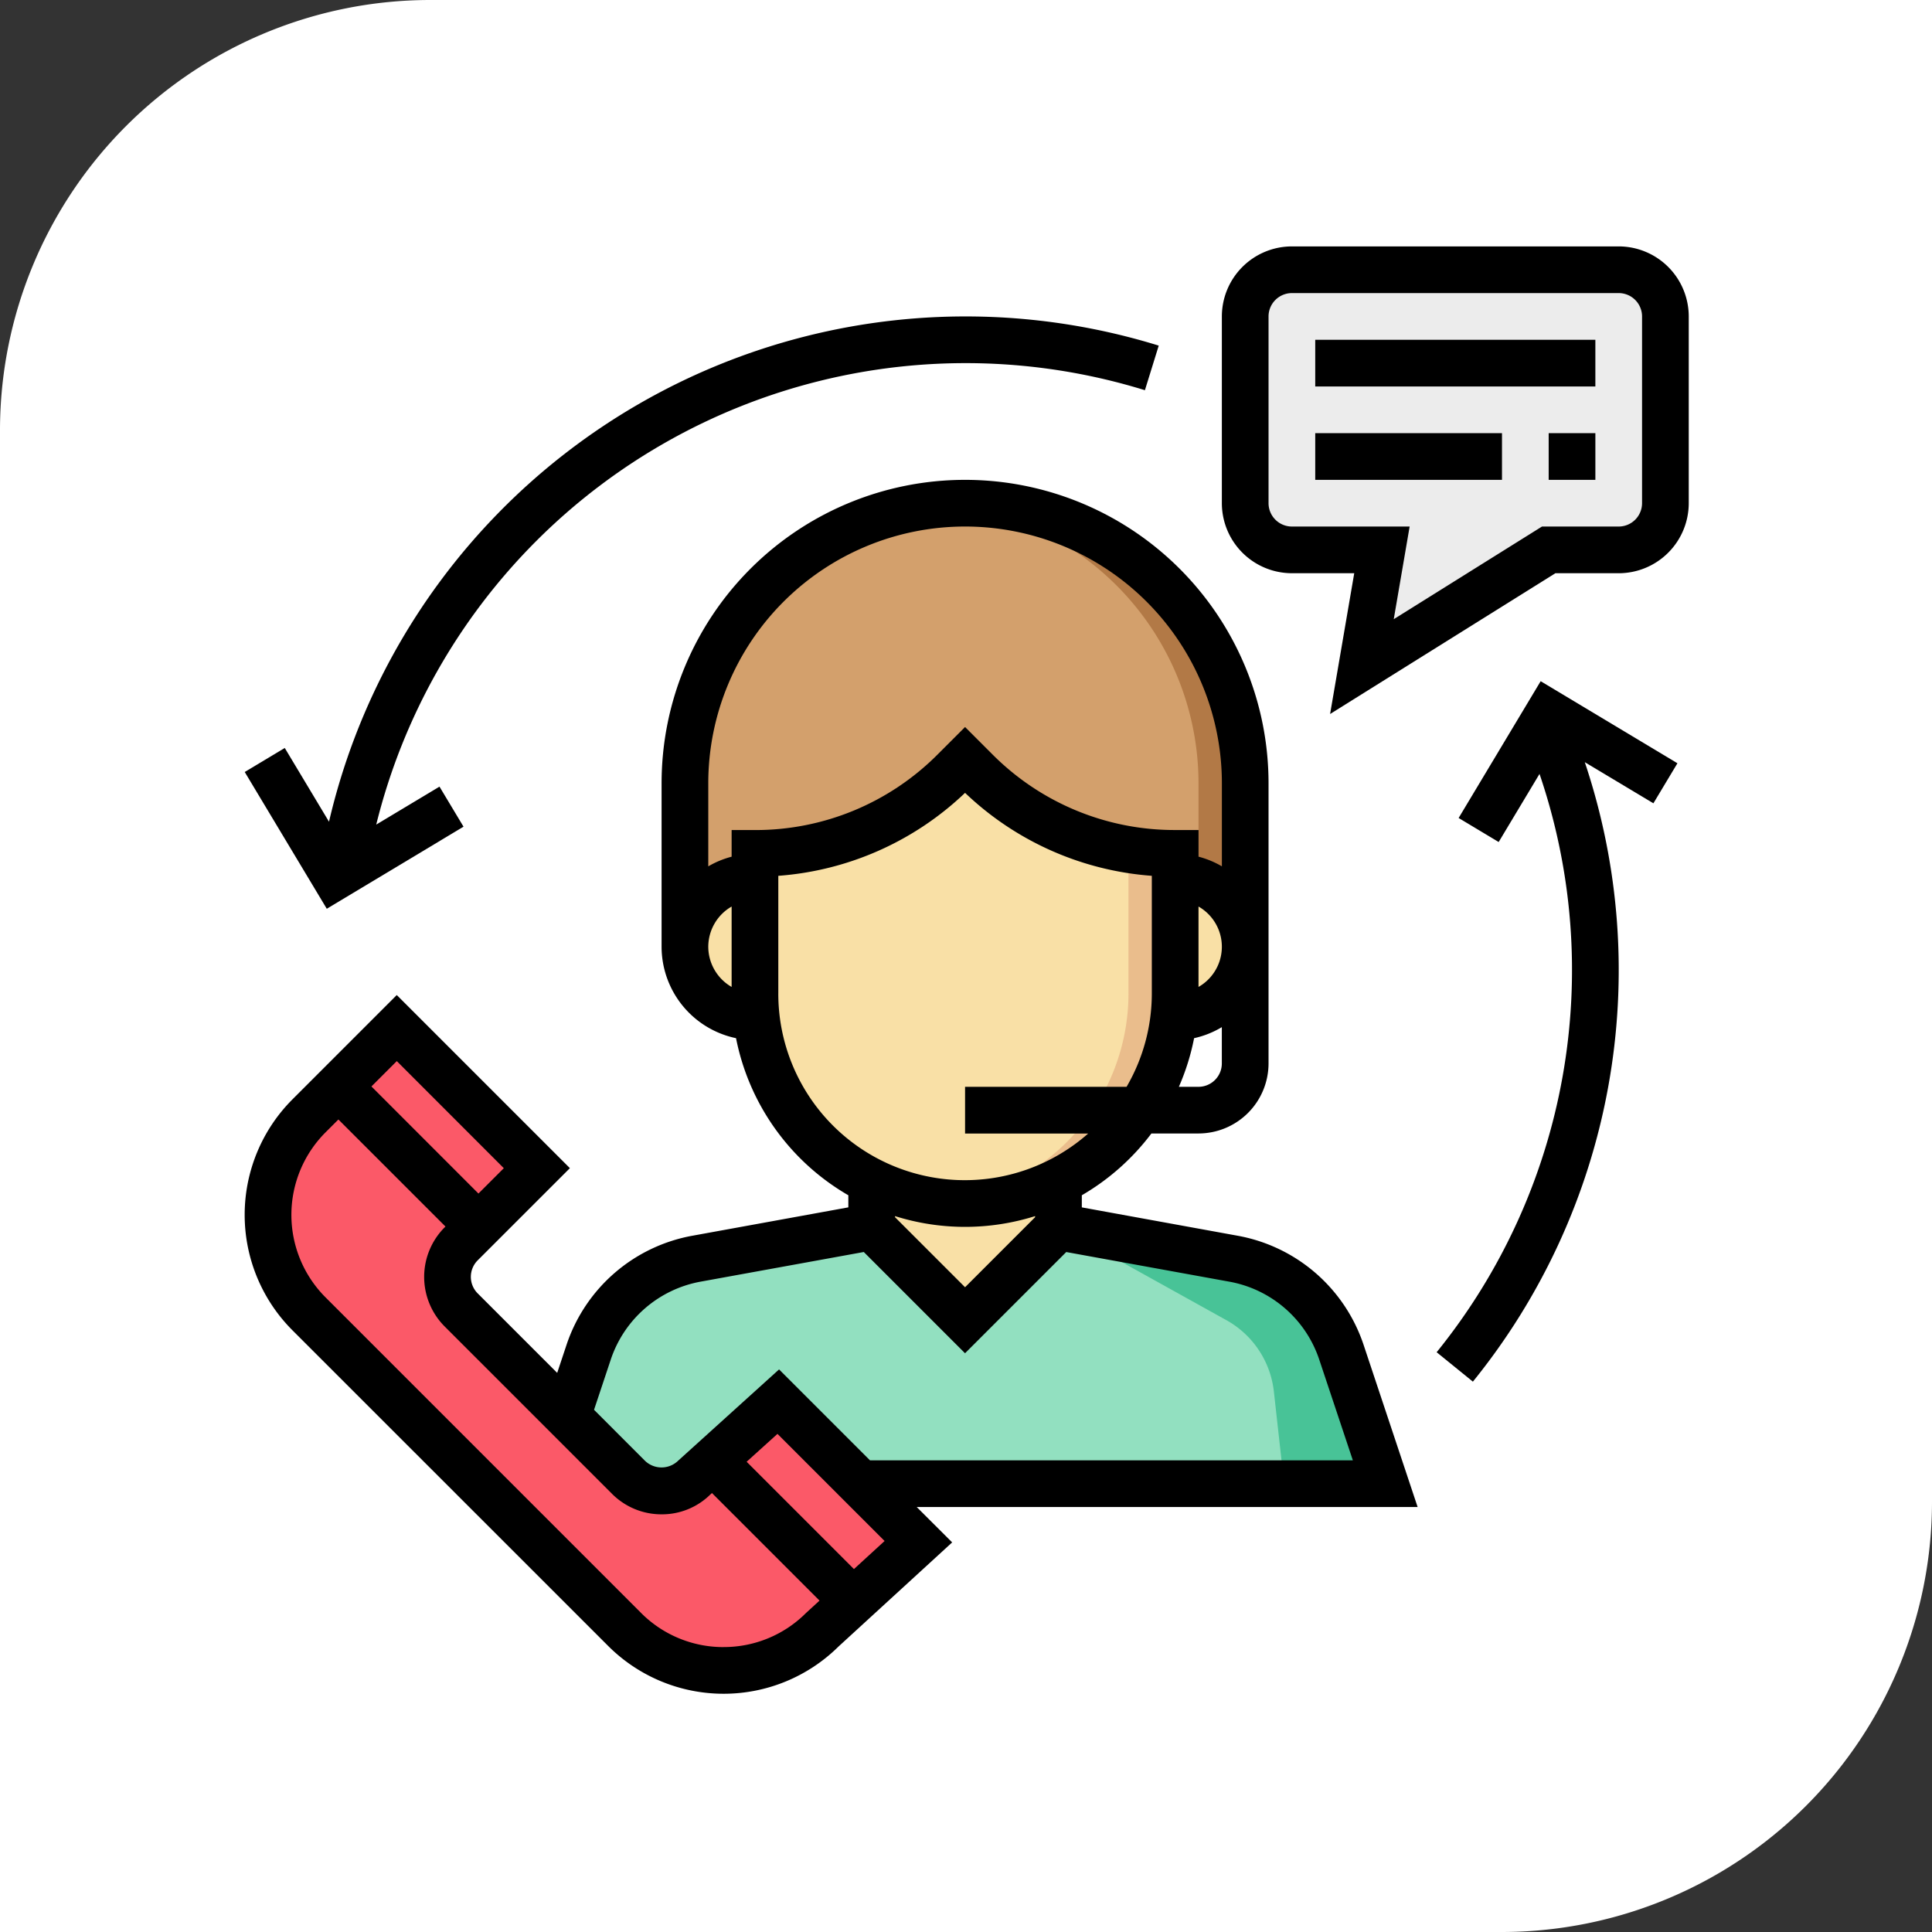 <svg xmlns="http://www.w3.org/2000/svg" width="202" height="202" viewBox="0 0 202 202">
  <rect x="0" y="0" width="202" height="202" fill="#333333" stroke="none"/>
  <g id="Grupo_89367" data-name="Grupo 89367" transform="translate(-4388 9499)">
    <path id="Rectángulo_26299" data-name="Rectángulo 26299" d="M45,0H202a0,0,0,0,1,0,0V157a45,45,0,0,1-45,45H0a0,0,0,0,1,0,0V45A45,45,0,0,1,45,0Z" transform="translate(4388 -9499)" fill="#fff"/>
    <g id="servicio-al-cliente_1_" data-name="servicio-al-cliente (1)" transform="translate(4413.016 -9473.237)">
      <path id="Trazado_133764" data-name="Trazado 133764" d="M151.428,134.374V117.289A29.29,29.29,0,0,1,180.717,88h0a29.29,29.29,0,0,1,29.289,29.289v17.085Z" transform="translate(-104.831 -61.152)" fill="#d3a06c"/>
      <path id="Trazado_133765" data-name="Trazado 133765" d="M241.869,88c-.825,0-1.633.056-2.441.122a29.278,29.278,0,0,1,26.848,29.167v17.085h4.882V117.289A29.29,29.29,0,0,0,241.869,88Z" transform="translate(-165.982 -61.152)" fill="#b27946"/>
      <path id="Trazado_133766" data-name="Trazado 133766" d="M143.158,362.848h53.7l-4.581-13.741A14.647,14.647,0,0,0,181,339.329L162.684,336H143.158l-18.318,3.329a14.646,14.646,0,0,0-11.274,9.778l-2.138,9.717v4.025Z" transform="translate(-77.034 -233.488)" fill="#92e0c0"/>
      <g id="Grupo_89176" data-name="Grupo 89176" transform="translate(46.597 53.697)">
        <path id="Trazado_133767" data-name="Trazado 133767" d="M215.428,312v7.322l9.763,9.763,9.763-9.763V312Z" transform="translate(-195.902 -270.507)" fill="#f9e0a6"/>
        <path id="Trazado_133768" data-name="Trazado 133768" d="M311.428,216h2.441a7.322,7.322,0,0,1,7.322,7.322h0a7.322,7.322,0,0,1-7.322,7.322h-2.441Z" transform="translate(-262.613 -203.796)" fill="#f9e0a6"/>
        <path id="Trazado_133769" data-name="Trazado 133769" d="M161.191,216H158.75a7.322,7.322,0,0,0-7.322,7.322h0a7.322,7.322,0,0,0,7.322,7.322h2.441Z" transform="translate(-151.428 -203.796)" fill="#f9e0a6"/>
        <path id="Trazado_133770" data-name="Trazado 133770" d="M175.428,185.763v14.645a21.965,21.965,0,0,0,21.967,21.967h0a21.965,21.965,0,0,0,21.967-21.967V185.763h0a29.467,29.467,0,0,1-20.834-8.631L197.395,176l-1.133,1.133a29.467,29.467,0,0,1-20.834,8.631Z" transform="translate(-168.106 -176)" fill="#f9e0a6"/>
      </g>
      <path id="Trazado_133771" data-name="Trazado 133771" d="M258.954,221.649a21.964,21.964,0,0,1-19.526,21.823,21.9,21.9,0,0,0,24.408-21.823V207a29.559,29.559,0,0,1-4.882-.437Z" transform="translate(-165.982 -143.545)" fill="#eabd8c"/>
      <path id="Trazado_133772" data-name="Trazado 133772" d="M348.31,8H382.48a4.88,4.88,0,0,1,4.882,4.882V32.408a4.88,4.88,0,0,1-4.882,4.882h-7.322l-19.526,12.2,2.092-12.2H348.31a4.88,4.88,0,0,1-4.882-4.882V12.882A4.88,4.88,0,0,1,348.31,8Z" transform="translate(-238.252 -5.559)" fill="#ececec"/>
      <path id="Trazado_133773" data-name="Trazado 133773" d="M303.023,362.848H313.6l-4.581-13.741a14.647,14.647,0,0,0-11.274-9.778L279.428,336l17.561,9.756a9.763,9.763,0,0,1,4.962,7.457Z" transform="translate(-193.778 -233.488)" fill="#48c397"/>
      <path id="Trazado_133774" data-name="Trazado 133774" d="M61.918,306.932l-8.753,7.915a4.88,4.88,0,0,1-6.9,0L28.758,297.342a4.881,4.881,0,0,1,0-6.9l7.915-7.915L22.029,267.88l-9.17,9.17a14.644,14.644,0,0,0,0,20.71l32.987,32.987a14.644,14.644,0,0,0,20.71,0l10.007-9.17Z" transform="translate(-5.558 -186.151)" fill="#fb5968"/>
      <path id="Trazado_133775" data-name="Trazado 133775" d="M117.561,170.44a17.086,17.086,0,0,0-13.153-11.406L88.1,156.066V154.8a24.564,24.564,0,0,0,7.276-6.461H100.3a7.331,7.331,0,0,0,7.322-7.322V111.73a31.73,31.73,0,1,0-63.46,0v17.085a9.779,9.779,0,0,0,7.784,9.56A24.453,24.453,0,0,0,63.688,154.8v1.264l-16.314,2.968A17.082,17.082,0,0,0,34.223,170.44l-.976,2.931-8.313-8.313a2.445,2.445,0,0,1,0-3.454l9.641-9.639-18.1-18.1-10.9,10.9a17.085,17.085,0,0,0,0,24.161L38.57,201.914a17.077,17.077,0,0,0,24.085.073l11.889-10.893-3.708-3.7h52.374Zm-41.669-6.024-7.322-7.322v-.115a24.388,24.388,0,0,0,14.645,0v.115ZM100.3,143.46H98.247a24.243,24.243,0,0,0,1.591-5.084,9.669,9.669,0,0,0,2.9-1.154v3.8A2.443,2.443,0,0,1,100.3,143.46Zm0-18.848a4.839,4.839,0,0,1,0,8.406Zm-51.256,4.2a4.866,4.866,0,0,1,2.441-4.2v8.406A4.866,4.866,0,0,1,49.044,128.815Zm2.441-12.2V119.4a9.681,9.681,0,0,0-2.441,1.01V111.73a26.848,26.848,0,1,1,53.7,0v8.679a9.592,9.592,0,0,0-2.441-1.01v-2.787H97.859A26.854,26.854,0,0,1,78.75,108.7l-2.858-2.858L73.034,108.7a26.854,26.854,0,0,1-19.109,7.915ZM56.366,133.7V121.4a31.644,31.644,0,0,0,19.526-8.674A31.631,31.631,0,0,0,95.418,121.4v12.3a19.379,19.379,0,0,1-2.641,9.763H75.892v4.882H88.765a19.5,19.5,0,0,1-32.4-14.645Zm-28.7,18.269-2.651,2.651L13.826,143.423l2.651-2.651Zm22.977,50.072a12.137,12.137,0,0,1-8.631-3.576L9.03,165.478a12.206,12.206,0,0,1,0-17.259l1.342-1.342L21.566,158.07l-.088.088a7.335,7.335,0,0,0,0,10.356l17.5,17.5a7.284,7.284,0,0,0,5.179,2.145,7.187,7.187,0,0,0,5.089-2.06l.183-.164,11.245,11.245-1.4,1.284A12.142,12.142,0,0,1,50.647,202.038Zm13.632-8.159-11.22-11.22,3.224-2.914,11.2,11.2Zm1.677-11.367-9.507-9.507-10.564,9.556a2.493,2.493,0,0,1-3.451,0L37.1,177.23l1.748-5.248a12.208,12.208,0,0,1,9.394-8.15l17.061-3.1,10.586,10.586,10.583-10.583,17.058,3.1a12.2,12.2,0,0,1,9.394,8.15l3.512,10.527Z" transform="translate(-0.006 -55.592)"/>
      <path id="Trazado_133776" data-name="Trazado 133776" d="M376.921,0H342.75a7.331,7.331,0,0,0-7.322,7.322V26.848a7.331,7.331,0,0,0,7.322,7.322h6.519l-2.524,14.72L370.3,34.171h6.622a7.331,7.331,0,0,0,7.322-7.322V7.322A7.331,7.331,0,0,0,376.921,0Zm2.441,26.848a2.445,2.445,0,0,1-2.441,2.441H368.9l-15.5,9.687,1.662-9.687H342.75a2.445,2.445,0,0,1-2.441-2.441V7.322a2.445,2.445,0,0,1,2.441-2.441h34.171a2.445,2.445,0,0,1,2.441,2.441Z" transform="translate(-232.693)"/>
      <rect id="Rectángulo_26254" data-name="Rectángulo 26254" width="29.289" height="4.882" transform="translate(112.498 9.763)"/>
      <rect id="Rectángulo_26255" data-name="Rectángulo 26255" width="19.526" height="4.882" transform="translate(112.498 19.526)"/>
      <rect id="Rectángulo_26256" data-name="Rectángulo 26256" width="4.882" height="4.882" transform="translate(136.906 19.526)"/>
      <path id="Trazado_133777" data-name="Trazado 133777" d="M23.447,77.348l-2.512-4.186L14.321,77.13A63.477,63.477,0,0,1,94.69,31.713l1.445-4.662A68.344,68.344,0,0,0,9.383,76.83L4.758,69.12.572,71.631l8.579,14.3Z" transform="translate(0 -16.678)"/>
      <path id="Trazado_133778" data-name="Trazado 133778" d="M411.335,163.314l4.186,2.512,4.271-7.12a63.514,63.514,0,0,1-10.756,60.465l3.79,3.075a68.35,68.35,0,0,0,11.7-64.768l7.173,4.3,2.512-4.186-14.3-8.579Z" transform="translate(-283.844 -103.552)"/>
    </g>
  </g>
</svg>
